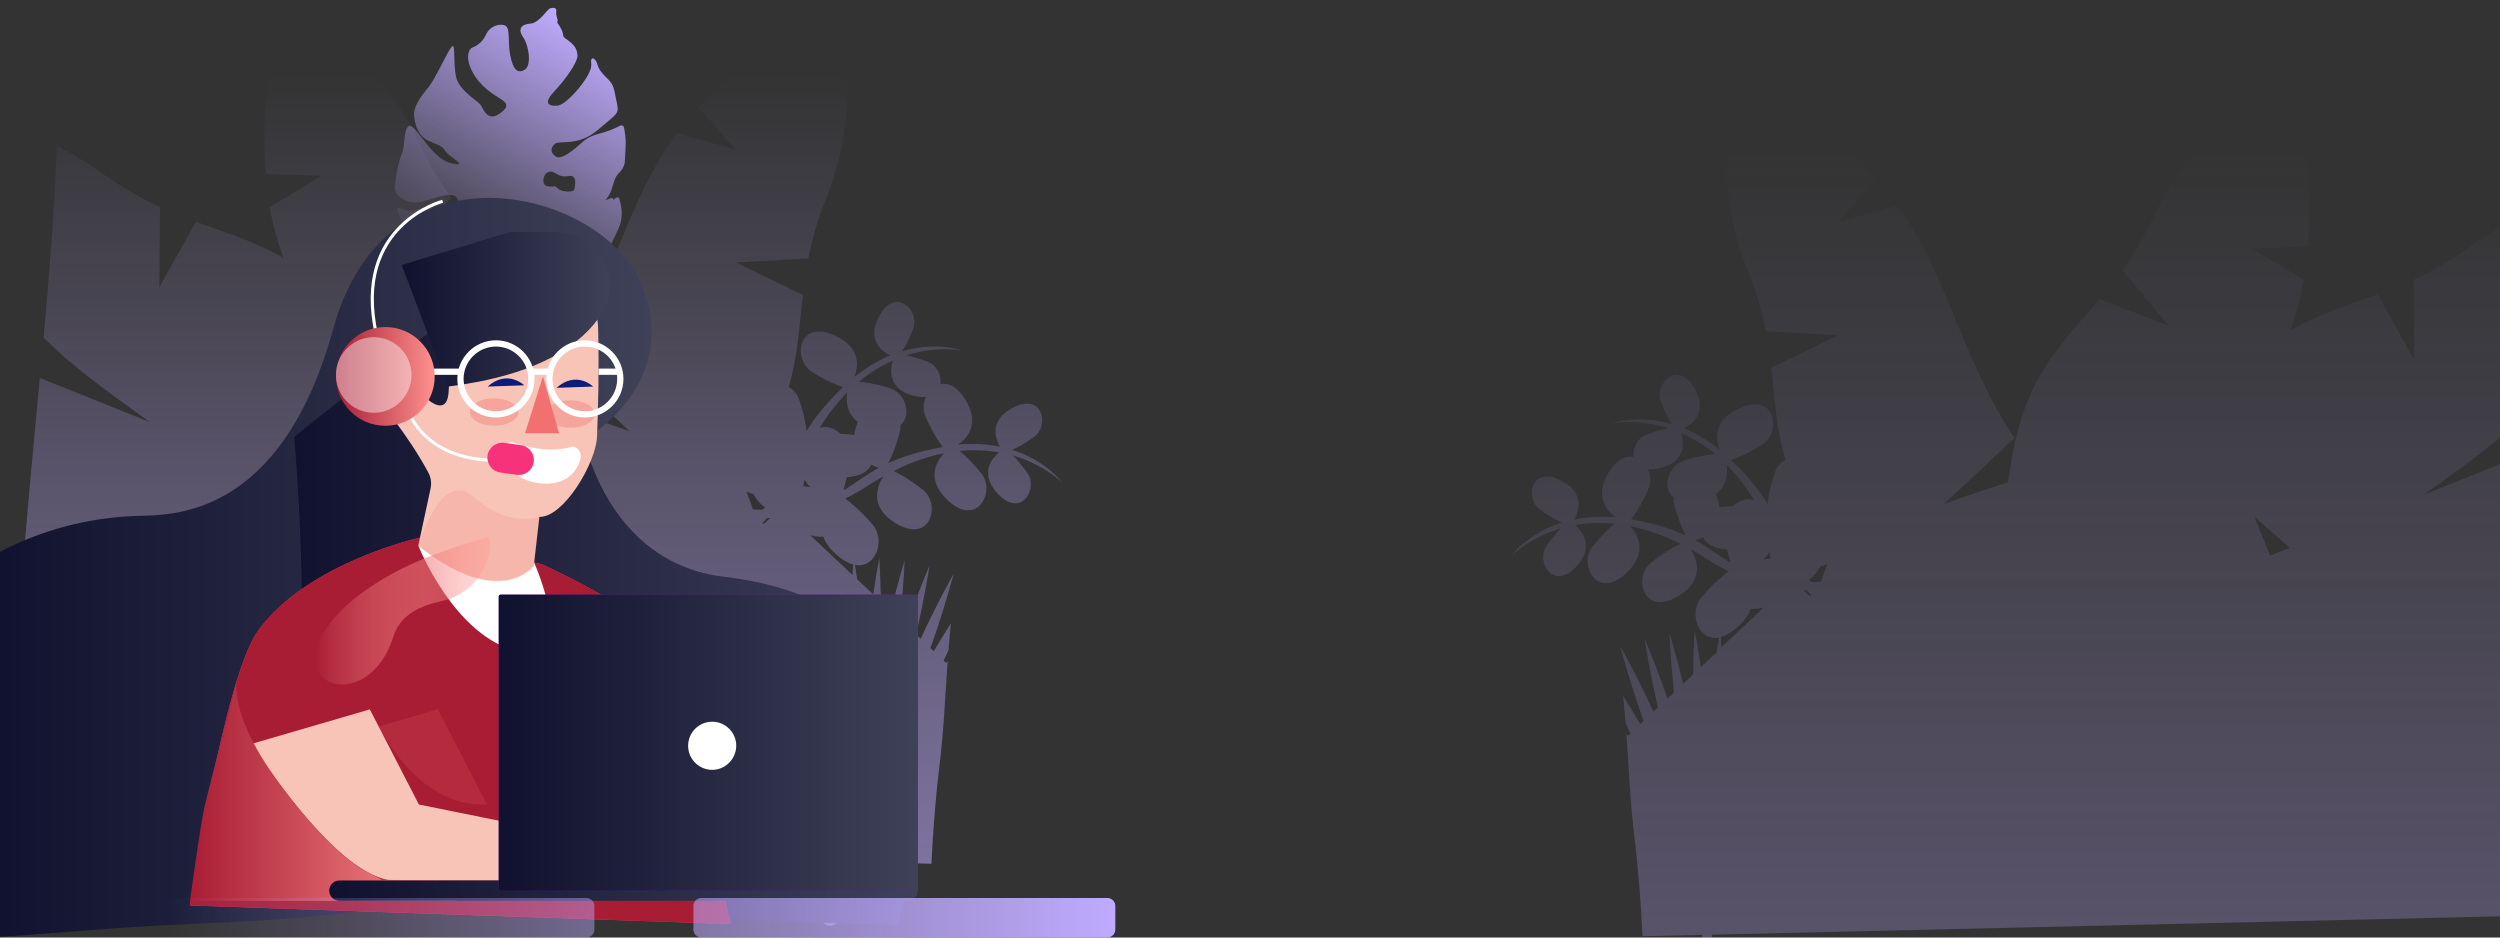 <?xml version="1.0" encoding="utf-8"?>
<!-- Generator: Adobe Illustrator 25.2.0, SVG Export Plug-In . SVG Version: 6.00 Build 0)  -->
<svg version="1.1" id="Layer_1" xmlns="http://www.w3.org/2000/svg" xmlns:xlink="http://www.w3.org/1999/xlink" x="0px" y="0px"
	 viewBox="0 0 1600 600" style="enable-background:new 0 0 1600 600;" xml:space="preserve">
<rect x="0" y="0" width="1600" height="600" fill="#333333" stroke="none"/>
<style type="text/css">
	.st0{clip-path:url(#SVGID_2_);}
	.st1{fill:url(#XMLID_34_);}
	.st2{fill:url(#XMLID_35_);}
	.st3{fill:url(#XMLID_36_);}
	.st4{fill:url(#XMLID_37_);}
	.st5{fill:url(#XMLID_39_);}
	.st6{fill:#F7327A;}
	.st7{fill:#A81D34;}
	.st8{fill:#FFFFFF;}
	.st9{fill:#F8C4B7;}
	.st10{fill:#FFAF9F;}
	.st11{opacity:0.37;fill:#F27070;}
	.st12{fill:url(#XMLID_40_);}
	.st13{fill:#F27070;}
	.st14{fill:#0D1C79;}
	.st15{fill:#9ECAEF;}
	.st16{fill:none;stroke:#FFFFFF;stroke-width:2;stroke-miterlimit:10;}
	.st17{fill:url(#XMLID_41_);}
	.st18{opacity:0.44;fill:#FFFFFF;}
	.st19{fill:url(#XMLID_43_);}
	.st20{fill:url(#XMLID_44_);}
	.st21{fill:#691F99;}
	.st22{fill:url(#XMLID_45_);}
	.st23{fill:url(#XMLID_48_);}
	.st24{opacity:0.17;fill:#F27070;}
	.st25{fill:url(#XMLID_50_);}
</style>
<g>
	<defs>
		<rect id="SVGID_1_" x="0" width="1600" height="600"/>
	</defs>
	<clipPath id="SVGID_2_">
		<use xlink:href="#SVGID_1_"  style="overflow:visible;"/>
	</clipPath>
	<g class="st0">
		
			<linearGradient id="XMLID_34_" gradientUnits="userSpaceOnUse" x1="343.446" y1="-16778.932" x2="343.446" y2="-15641.087" gradientTransform="matrix(1 0 0 -1 0 -15784)">
			<stop  offset="0" style="stop-color:#BFABFF"/>
			<stop  offset="0.833" style="stop-color:#BFABFF;stop-opacity:0"/>
		</linearGradient>
		<path id="XMLID_169_" class="st1" d="M601.2,490.6c2.8-22.4,3.7-45.1,5.3-67.6c-0.3,0.4-0.7,0.9-1,1.3l-1.6-1.5
			c1-2.1,2.1-4.3,3.1-6.5c0.5-5.8,1-11.6,1.6-17.4c-3.4,5.3-7.1,11.3-11,17.9l-2.1-2c5.2-14.6,10.2-30.5,14.9-47.6
			c0,0-9.5,16.3-21.2,41.7l-2.9-2.7c3.1-13.8,6.1-28.5,8.6-44.1c0,0-6.7,14.9-14.7,38.4l-4.2-4c1.3-12,2.3-24.6,3-37.9
			c0,0-4,12.5-8.8,32.4l-6.4-6c-0.2-9.1-0.5-18.4-1-28.1c0,0.1-1.8,8.9-3.9,23.5l-10.3-9.6c-0.5-3.1-0.9-6.1-1.4-9.3
			c13.6,2.5,19.5-16,11.5-25.5c-7.9-9.4-15.1-14.9-17.7-16.9c4.7-2.3,9.4-5,14.3-8.2c3.4-2.2,6.8-4.2,10.1-6.1
			c-3.3,5-10.2,19.1,7.9,30.1c22.4,13.5,28.7-12,17.8-21c-9.2-7.6-17-11.4-19.2-12.5c11.6-5.8,22.3-9.4,32.2-11.3
			c-4.6,5-11.9,16.6,2.4,30c19,17.9,30.6-5.6,21.8-16.8c-5.8-7.3-11.1-12.2-14.2-14.7c9.4-0.9,17.8-0.4,25.3,0.9
			c-3.6,2.9-13.4,13-0.9,26.4c15,16.1,26-3,19.2-12.9c-3.5-5.1-6.9-9-9.4-11.5c20.4,6,31.6,17.4,31.6,17.4s-10.1-14-32.1-21
			c3.1-1.4,8.2-4,14.1-8.3c9.7-7,5.8-28.7-13.7-18.6c-15.9,8.2-10.7,20.5-8.3,24.9c-7.7-1.6-16.6-2.3-26.7-1.4
			c5.8-4,14.2-13.2,4.5-28.9c-5.2-8.5-11-10.8-15.8-9.8c0.8-5.4-2.3-11.9-7.8-14.1c-5.8-2.3-10.8-3.6-14.2-4.3
			c20.3-6.4,35.9-3.1,35.9-3.1s-16.2-6-38.4,0.5c1.8-2.9,4.6-7.9,7.1-14.7c4.2-11.2-11.2-27.1-21.8-7.8c-8.6,15.7,2.5,23,7,25.2
			c-7.3,3-15,7.4-22.9,13.8c2.5-6.5,4.5-18.9-12.4-26.5c-23.8-10.8-27.1,15.2-15.2,22.9c9.7,6.3,17.6,9.2,20.3,10.1
			c-11.3,10.8-18.3,19.9-23.3,28.1c-0.4-3.6-1.6-11.2-5-20.8c-1.1-3.2-3.5-5.8-6.4-7.5c5.8-19.9,6.7-38.6,9-58.8l-42.8-20.8
			l46.3-2.6c2.3-11.6,5.7-24,11.1-37.5c20.1-49.6,14-93.4,8.9-114.6l0,0l0-0.1c-0.5-1.9-0.9-3.7-1.4-5.2l0-0.1v0
			c-1.5-5.2-2.6-8-2.6-8S484.3,27.6,447,68.6l23.7,27.1l-37.4-10.6c-32.2,42.7-41.2,98.1-75.3,148.7L403,276c0,0-22-7.8-40.8-13.8
			c-0.6-3.5-1.3-7.1-1.9-11c-8.3-56-32.4-77.5-56.8-106.2L259,162l29.7-35.6c-6.9-9.6-13.6-20.5-19.8-33.8
			c-22.4-48.5-58.6-74.1-77.6-84.8l0,0l-0.1-0.1c-1.7-1-3.3-1.8-4.7-2.6l0,0l0,0c-4.8-2.5-7.6-3.6-7.6-3.6s-13.2,54.5-8.9,109.8
			l35.9,1.2l-33.3,20.1c1.9,11.1,5,21.8,8.7,32.3c-18.7-10.5-36.6-15.9-55.9-23l-23.4,41.9l0.4-51.3c-11.4-5.3-23.4-12-36.4-21.2
			C56,104.1,46,98.3,36.4,93.5c-1.6,41-4.8,81.8-8.5,122.6c20.6,20.5,44.1,36.7,68.1,54.1l-70.5-28.3c-4.4,46.9-9,93.8-12.3,140.8
			C9.6,434.8,9.9,487,7.1,539.1l544.6,12.7c-1.8,16.9-12.2,27.1-27.7,31.3c-0.9,0.3-1.4,1.3-0.8,2.1l3.2,4.7
			c1.4,2.1,4.1,3.1,6.5,2.3c8.1-2.7,24.3-15.6,25.1-40.3l38.1,0.9C597.1,532,598.7,511.3,601.2,490.6z M194.5,309.3l-12.7-5
			l22.7-19.9C204.5,284.4,199.8,295.8,194.5,309.3z M477.7,314.5c1.5,0.8,3,1.4,4.6,1.7c1.8,3.7,4.5,6.5,7.3,8.5
			c-0.5,0.5-1,1-1.5,1.5c-2.1,0-4.2-0.1-6.3-0.2C480.8,322.7,479.5,318.9,477.7,314.5z M489.3,335h-1.6c1.1-1.1,2.2-2.3,3.2-3.5
			c0.7,0,1.4,0.1,2.2,0C491.9,332.5,490.6,333.6,489.3,335z M540.3,313.6c-0.1-0.1-0.1-0.2-0.2-0.3c0,0-0.1-0.1-0.1-0.2
			c0.5-1.8,1.2-4.5,1.9-7.7c9-0.5,13.8-3.8,15.6-8c2.4,1.2,4.4,1.8,5,2C553.5,304.3,547.2,309.4,540.3,313.6z M571.3,230.9
			c-1.3,4.4-3.9,18.3,13.9,22.5c2.9,0.7,5.4,0.8,7.5,0.6c-1.8,3.8-2.2,8.4-0.5,12.4c4.6,10.6,9.5,17.5,11.2,19.7
			c-15.3,2.7-26.3,6.3-34.9,10.3c1.7-3.2,4.9-10.2,7.4-20.1c0.4-1.4,0.4-2.8,0.3-4.2c7.7-6.2,3.3-20.5-6.5-23.6
			c-8.9-2.9-16.1-3.9-20-4.3C557,238.3,564.3,234,571.3,230.9z M542.2,251.1c-0.7,4.8-0.7,13.4,6.8,18.9c-1.3,3.2-2,6-2.3,8.5
			c-0.7-0.2-1.4-0.3-2.1-0.4c-2.3-0.2-4.5-0.4-6.5-0.4c-3.8-3.5-8.8-5.4-13.5-3.9C530.2,264.7,536.2,257.2,542.2,251.1z M515,306.9
			c1,2,2.3,3.6,3.7,4.9c-1.7-0.3-3.2-0.5-4.6-0.7C514.4,309.7,514.7,308.4,515,306.9z M545.6,368l-27.1-25.5c1,0.2,1.9,0.5,3.1,0.7
			c1.9,0.3,3.7,0.3,5.3,0.3c1.4,3.7,4,7.6,8.5,11.6c3.9,3.4,7.4,5.3,10.6,6.2C545.9,363.1,545.7,365.3,545.6,368z"/>
		
			<linearGradient id="XMLID_35_" gradientUnits="userSpaceOnUse" x1="1406.71" y1="-16825.231" x2="1406.71" y2="-15687.387" gradientTransform="matrix(-1 0 0 -1 2710.562 -15784)">
			<stop  offset="0" style="stop-color:#BFABFF;stop-opacity:0.5"/>
			<stop  offset="0.833" style="stop-color:#BFABFF;stop-opacity:0"/>
		</linearGradient>
		<path id="XMLID_1_" class="st2" d="M1051.2,599.2l38.1-0.9c0.8,24.7,17,37.5,25.1,40.3c2.4,0.8,5.1-0.1,6.5-2.3l3.2-4.7
			c0.5-0.8,0.1-1.9-0.8-2.1c-15.5-4.2-25.9-14.5-27.7-31.3l544.6-12.7c-2.7-52.1-2.5-104.3-6.1-156.4c-3.3-47-7.9-93.9-12.3-140.8
			l-70.5,28.3c24.1-17.4,47.6-33.6,68.1-54.1c-3.7-40.8-6.8-81.7-8.5-122.6c-9.6,4.8-19.6,10.6-29.8,17.9c-13,9.3-25,15.9-36.4,21.2
			l0.4,51.3l-23.4-41.9c-19.2,7.1-37.2,12.5-55.9,23c3.7-10.6,6.8-21.3,8.7-32.3l-33.3-20.1l35.9-1.2c4.4-55.3-8.9-109.8-8.9-109.8
			s-2.8,1.1-7.6,3.6l0,0l0,0c-1.4,0.7-3,1.6-4.7,2.6l-0.1,0.1l0,0c-19,10.7-55.1,36.3-77.6,84.8c-6.1,13.2-12.8,24.1-19.8,33.8
			l29.7,35.6l-44.4-17c-24.4,28.7-48.5,50.2-56.8,106.2c-0.6,3.9-1.2,7.5-1.9,11c-18.8,5.9-40.8,13.8-40.8,13.8l45.1-42.2
			c-34.1-50.5-43.1-106-75.3-148.7l-37.4,10.6l23.7-27.1c-37.4-41-86.2-68.6-86.2-68.6s-1.1,2.8-2.6,8v0l0,0.1
			c-0.4,1.5-0.9,3.3-1.4,5.2l0,0.1l0,0c-5.2,21.1-11.2,65,8.9,114.6c5.5,13.5,8.9,25.9,11.1,37.5l46.3,2.6l-42.8,20.8
			c2.3,20.2,3.2,38.9,9,58.8c-2.9,1.7-5.3,4.3-6.4,7.5c-3.4,9.6-4.6,17.2-5,20.8c-4.9-8.1-12-17.3-23.3-28.1
			c2.6-0.9,10.6-3.8,20.3-10.1c11.9-7.7,8.6-33.7-15.2-22.9c-16.9,7.7-14.9,20-12.4,26.5c-7.9-6.4-15.6-10.8-22.9-13.8
			c4.5-2.2,15.6-9.6,7-25.2c-10.6-19.2-26-3.4-21.8,7.8c2.5,6.8,5.3,11.8,7.1,14.7c-22.2-6.5-38.4-0.5-38.4-0.5s15.6-3.3,35.9,3.1
			c-3.4,0.7-8.4,2-14.2,4.3c-5.5,2.2-8.6,8.7-7.8,14.1c-4.8-1-10.5,1.3-15.8,9.8c-9.7,15.8-1.2,24.9,4.5,28.9
			c-10.1-0.9-19-0.2-26.7,1.4c2.5-4.3,7.6-16.7-8.3-24.9c-19.5-10.1-23.4,11.6-13.7,18.6c5.9,4.2,11,6.8,14.1,8.3
			c-22,6.9-32.1,21-32.1,21s11.2-11.4,31.6-17.4c-2.5,2.5-5.9,6.3-9.4,11.5c-6.8,9.9,4.3,29,19.2,12.9c12.5-13.4,2.6-23.5-0.9-26.4
			c7.5-1.4,16-1.9,25.3-0.9c-3,2.5-8.4,7.4-14.2,14.7c-8.8,11.2,2.8,34.7,21.8,16.8c14.3-13.4,6.9-25,2.4-30
			c9.9,2,20.7,5.6,32.2,11.3c-2.2,1-10,4.8-19.2,12.5c-11,9-4.6,34.5,17.8,21c18.1-10.9,11.2-25.1,7.9-30.1
			c3.3,1.9,6.7,3.9,10.1,6.1c4.9,3.1,9.6,5.9,14.3,8.2c-2.7,1.9-9.8,7.4-17.7,16.9c-8,9.5-2,27.9,11.5,25.5c-0.5,3.1-1,6.2-1.4,9.3
			l-10.3,9.6c-2.1-14.6-3.9-23.4-3.9-23.5c-0.6,9.7-0.9,19-1,28.1l-6.4,6c-4.8-20-8.8-32.4-8.8-32.4c0.6,13.3,1.7,25.9,3,37.9
			l-4.2,4c-8-23.4-14.7-38.4-14.7-38.4c2.5,15.7,5.4,30.4,8.6,44.1l-2.9,2.7c-11.6-25.4-21.2-41.7-21.2-41.7
			c4.6,17.1,9.7,33,14.9,47.6l-2.1,2c-3.9-6.6-7.6-12.6-11-17.9c0.6,5.8,1.1,11.6,1.6,17.4c1,2.2,2.1,4.4,3.1,6.5l-1.6,1.5
			c-0.3-0.4-0.7-0.9-1-1.3c1.6,22.6,2.5,45.2,5.3,67.6C1048.6,557.6,1050.2,578.3,1051.2,599.2z M1442.8,330.7l22.7,19.9l-12.7,5
			C1447.5,342.1,1442.8,330.7,1442.8,330.7z M1165.5,372.3c-2.1,0.1-4.2,0.2-6.3,0.2c-0.5-0.5-1-1-1.5-1.5c2.9-2,5.5-4.8,7.3-8.5
			c1.5-0.4,3-0.9,4.6-1.7C1167.8,365.2,1166.5,369,1165.5,372.3z M1154.2,377.8c0.7,0,1.5,0,2.2,0c1.1,1.2,2.1,2.4,3.2,3.5h-1.6
			C1156.7,379.9,1155.4,378.8,1154.2,377.8z M1084.9,345.7c0.6-0.2,2.6-0.8,5-2c1.8,4.2,6.5,7.5,15.6,8c0.7,3.2,1.3,5.9,1.9,7.7
			c0,0.1-0.1,0.1-0.1,0.2c-0.1,0.1-0.1,0.2-0.2,0.3C1100.1,355.7,1093.8,350.6,1084.9,345.7z M1097.6,290.5
			c-3.9,0.4-11.1,1.4-20,4.3c-9.7,3.1-14.2,17.3-6.5,23.6c-0.1,1.4,0,2.8,0.3,4.2c2.5,9.9,5.8,16.9,7.4,20.1
			c-8.6-4-19.6-7.7-34.9-10.3c1.7-2.2,6.6-9.1,11.2-19.7c1.7-4,1.3-8.6-0.5-12.4c2.1,0.2,4.6,0.1,7.5-0.6
			c17.9-4.2,15.3-18,13.9-22.5C1083,280.3,1090.3,284.6,1097.6,290.5z M1122.6,320c-4.7-1.4-9.7,0.4-13.5,3.9
			c-2,0.1-4.2,0.2-6.5,0.4c-0.7,0.1-1.4,0.2-2.1,0.4c-0.3-2.5-1-5.3-2.3-8.5c7.5-5.5,7.5-14.1,6.8-18.9
			C1111.1,303.5,1117.1,311,1122.6,320z M1133.2,357.4c-1.4,0.2-2.9,0.4-4.6,0.7c1.4-1.3,2.7-2.9,3.7-4.9
			C1132.6,354.7,1132.9,356,1133.2,357.4z M1101.3,407.6c3.2-0.8,6.7-2.7,10.6-6.2c4.6-4,7.2-7.9,8.5-11.6c1.6,0,3.4-0.1,5.3-0.3
			c1.2-0.2,2-0.5,3.1-0.7l-27.1,25.5C1101.6,411.6,1101.4,409.4,1101.3,407.6z"/>
		
			<linearGradient id="XMLID_36_" gradientUnits="userSpaceOnUse" x1="202.259" y1="-245.912" x2="202.259" y2="-32.732" gradientTransform="matrix(0.861 0.508 -0.508 0.861 83.338 130.102)">
			<stop  offset="0" style="stop-color:#BFABFF"/>
			<stop  offset="0.833" style="stop-color:#BFABFF;stop-opacity:0"/>
		</linearGradient>
		<path id="XMLID_87_" class="st3" d="M252.7,121.2c0.2,4.4,8.3,9.5,15.9,8.1c7.6-1.4,20.1-7.2,23.4-3.1c3.3,4.1,0.3,8.8-5,8.9
			c-5.4,0.1-9.6-2.9-13.8-2.5c-4.3,0.4-7.8,2.6-12,2.3c-4.2-0.3-6.4-3.6-7-1c-0.5,2.6,4.7,10.2,8.6,15.1c3.9,4.9,1.4,5.8,5,6.6
			c3.6,0.9,5.9-0.5,9.5-1.8c3.5-1.4,7.5-1.4,12.9,3c5.5,4.3,14.8-6,16.5-8c1.4-1.7,2.9,0.4,4.7,0.8c-16.9,26.4-40.2,34.6-50.6,37
			c-2.5,0.6-4.4,3-4.1,5.6c0.3,3,3.1,5,6,4.5c9.5-1.8,31.6-10.1,53.6-46.6c0.6,0.5,1,1.1,1.2,1.9c0.8,3.6,2.9,8.5,8.5,11.3
			c0.7,0.4,1.3,1,1.6,1.7c1.5,3.8,6.6,15.2,14.9,14.1c4.7-0.6,9.3-2.3,12.8-3.8c2.2-1,2.6-3.7,1.2-5.3c3.4,1.4,7.4,2.5,12.2,3.1
			c15.6,1.9,23.4-18.8,27.3-27.2c3.9-8.4,0.7-17,0.4-18.6c-0.2-1.6-2.4-1.2-3.9,1c0,0,1.3-3.2-4.5-0.3c-0.3,0.1-0.5,0.3-0.8,0.5
			c1.3-1.6,2.4-3.1,3-4.4c2.3-4.4,2.3-9,5.1-12.4c0.1-0.1,0.2-0.2,0.3-0.4c0.8-0.7,4.2-4.1,4.3-8.1c0.1-4.6,1.1-10.7,0.2-17.1
			c-0.2-1.6-0.4-2.8-0.6-3.7l0,0c0,0,0-1.3-0.8-1.9c-0.1-0.1-0.2-0.1-0.4-0.2c0,0,0,0,0,0c0,0-0.1,0-0.1,0c-0.1,0-0.2,0-0.3,0
			c-1.2-0.1-2.9,1.1-2.9,1.1s-4.1,2-8.5,3.3c-0.7,0.2-1.4,0.4-2.1,0.6c0,0-0.1,0-0.1,0c-1.6,0.4-3.1,0.9-4.4,1.4
			c-1.5,0.5-2.9,1.2-4.2,2c-0.1,0-0.1,0.1-0.1,0.1l0,0c-0.7,0.5-1.4,1-2.1,1.5c-5.6,5-14.1,12.6-17.9,9.8c-3.8-2.8-3.1-5.7-0.4-8.1
			c2.6-2.4,14.7,2.1,27.6-9c12.9-11.1,13.6-9.9,11.8-18.1c-1.8-8.1-1.4-10.4-6.2-15c-4.8-4.6-5.4-6.5-6.3-9.4
			c-0.9-2.9-4.5-5.7-3.7,0.8c0.8,6.5-15.4,25.8-21.5,26.3c-6,0.5-9.3-1.6-2.1-9.2c7.2-7.6,15.1-18.8,14.8-23.1
			c-0.3-4.3-2.4-6.9-6.5-9.8c-4.2-2.9-1.6-2-3.7-6.5c-2.1-4.4-3.1-3.9-2.6-5.4c0.4-1.5-1.1-3.1-0.8-6c0.4-2.9-1.7-2.8-3.8-2.3
			c-2.1,0.5-6.9,9.4-12.7,9.8c-5.8,0.4-8.4,3.4-4.7,8.7c3.7,5.3,5.5,18,1.2,20.7c-4.3,2.8-7.5,0.7-9.4-8.8c-1.8-9.5,0-16.8-2.8-19
			c-2.8-2.1-10.2-0.5-12.8,5.5c-2.6,5.9-7.5,7.8-9,8.4c-1.5,0.6-4.8,5.5,0.3,15.3c5.1,9.8,14.1,14.8,17.3,16.9
			c3.2,2.2,8,4.4,0.2,9.9c-7.8,5.4-10.3-2.6-12-5.3c-1.7-2.7-14-9.4-15.9-18.1c-1.9-8.7-0.4-20.4-2.3-19.8
			c-1.6,0.5-7.6,13.7-12.4,21.9c-0.7,1-1.6,2.4-2.6,4c-0.3,0.4-0.5,0.7-0.8,1c-4.8,5.6-9.3,12.1-8.8,17.6
			c0.5,5.5,2.4,13.4,10.1,16.5c7.8,3.2,7.9,3.3,10.2,6.6c2.3,3.3,15.9,10.4,3.1,7.3c-12.8-3.1-23-26.5-26.8-23.7
			c-3.8,2.9-2,13.1-4.7,18.4C254.7,104.5,252.5,116.8,252.7,121.2z M368.1,115c0,0,0.3,6-1.1,7c-1.3,1-7.9,0.9-10.1-1.5
			c-2.1-2.4-2.2-0.3-6.9-1.4c-4.7-1.1-1.6-13,5.7-8.1C363,115.7,365.5,109.5,368.1,115z"/>
		<g id="XMLID_89_">
			<linearGradient id="XMLID_37_" gradientUnits="userSpaceOnUse" x1="-7.769" y1="363.347" x2="417.104" y2="363.347">
				<stop  offset="0" style="stop-color:#0F112E"/>
				<stop  offset="1" style="stop-color:#3F4158"/>
			</linearGradient>
			<path id="XMLID_114_" class="st4" d="M409.7,180.1c-26.7-59.4-162.5-93.2-196.5,30.5C179.2,334.2,106.7,329.4,87,330.2
				c-32,1.2-61.3,9.5-87.5,23.2C-3,435.6-6.5,517.8-7.8,600c34.9-2,69.8-5.4,104.7-7.4c35.6-2,71.4-2.8,107-6.4
				c17.2-1.7,34.1-4.7,51.4-5.5c16.3-0.8,32.5-1,48.2-5.8c3.8-1.2,6.9-0.3,9.1,1.7c13.8-23.3,21.4-47.1,20.5-67.6
				c-3.3-76.2,49.2-233.6,49.2-233.6S436.4,239.5,409.7,180.1z"/>
			<linearGradient id="XMLID_39_" gradientUnits="userSpaceOnUse" x1="181.372" y1="382.667" x2="587.377" y2="382.667">
				<stop  offset="0" style="stop-color:#0F112E"/>
				<stop  offset="1" style="stop-color:#3F4158"/>
			</linearGradient>
			<path id="XMLID_49_" class="st5" d="M290.6,584.1c36.7,1.8,73.6,1,110.3,2.1c57.9,1.7,115.7,4.5,173.6,5.7
				c8.5-28.5,13.7-56.1,12.7-79.3c-4-95.5-44.7-134.1-124.6-143.6c-19.5-2.3-90.9-15.7-97.8-143.7c-1.1-20.6-5.7-37.7-12.6-51.8
				c-14.9,1.6-30.4,11.4-42.2,18.2c-18.4,10.6-36.6,21.2-53.3,34.4c-20.4,16.1-41.3,31.6-61.5,47.9c-2.3,1.9-4.6,3.7-6.9,5.6
				c4.1,49.9,10.4,156.4-4.1,211.7c-6.3,23.9-1.6,55.3,11.7,86.4C227.5,579.1,259,582.5,290.6,584.1z"/>
			<path id="XMLID_42_" class="st6" d="M269.2,344c0,0-71.8,15.6-103.9,59.5c-22.2,30.4-43.7,176-43.7,176l346.1,11.9
				c0,0-40.1-167.9-50.6-185.6c-10.5-17.7-70.4-44.7-70.4-44.7L269.2,344z"/>
			<path id="XMLID_84_" class="st7" d="M269.2,344c0,0-71.8,15.6-103.9,59.5c-22.2,30.4-43.7,176-43.7,176l346.1,11.9
				c0,0-40.1-167.9-50.6-185.6c-10.5-17.7-70.4-44.7-70.4-44.7L269.2,344z"/>
			<path id="XMLID_86_" class="st8" d="M267.8,349.4c0,0,22.8,57.7,63.2,67.3c40.4,9.6,10.9-56.5,10.9-56.5L267.8,349.4z"/>
			<path id="XMLID_38_" class="st9" d="M364.4,162.2c0,0,17.8,24.5,18.4,48.2c0.7,23.8,0,51.9-0.7,69c-0.7,17.1-21.5,51.9-36.9,51.4
				l-3.6,31.4c0,0-22,28.5-73.9-13l7.9-36.7c0.7-3.4,0.2-7-1.5-10.1l0,0c-6.5-12.1-14.2-23.4-22.4-34.4c-3.7-5-6.6-12.2-3-20.9
				c7-17.1,23.3-15.5,25.5,8.9c0,0,12.7,11.3,13-6.8c0.3-18.1,12.9-22.9,5-40.4c-7.9-17.4-3.2-33.6,15.9-33.7
				C327.3,175.2,350.3,172.4,364.4,162.2z"/>
			<path id="XMLID_28_" class="st10" d="M269,251.7c1.4,0.8,3.1-0.4,2.7-1.9c-0.6-2.4-2.1-4.6-5.2-4.9c-6.9-0.6-10.8,9.2-9.2,14.2
				c1.7,5,6.7,8,10,4.4c3.3-3.6-4.5-5-4.2-8.5C263.6,250.6,266.6,250.4,269,251.7z"/>
			<ellipse id="XMLID_9_" class="st11" cx="316.3" cy="263.7" rx="15.5" ry="8.8"/>
			<ellipse id="XMLID_98_" class="st11" cx="365.1" cy="265" rx="15.5" ry="8.8"/>
			<linearGradient id="XMLID_40_" gradientUnits="userSpaceOnUse" x1="257.071" y1="198.007" x2="390.503" y2="198.007">
				<stop  offset="0" style="stop-color:#0F112E"/>
				<stop  offset="1" style="stop-color:#3F4158"/>
			</linearGradient>
			<path id="XMLID_18_" class="st12" d="M385.4,200.2c-12.6,20.1-40.3,40-98.9,47.2l-29.4-77.8l69.1-21.1h29.9
				C382.6,148.6,399.5,177.8,385.4,200.2z"/>
			<g id="XMLID_12_">
				<path id="XMLID_13_" class="st8" d="M317.4,267.2c-13.6,0-24.7-11.1-24.7-24.7c0-13.6,11.1-24.7,24.7-24.7
					c13.6,0,24.7,11.1,24.7,24.7C342.1,256.1,331,267.2,317.4,267.2z M317.4,221.8c-11.4,0-20.7,9.3-20.7,20.7
					c0,11.4,9.3,20.7,20.7,20.7c11.4,0,20.7-9.3,20.7-20.7C338.1,231.1,328.8,221.8,317.4,221.8z"/>
			</g>
			<g id="XMLID_11_">
				<path id="XMLID_159_" class="st8" d="M374.3,267.2c-13.6,0-24.7-11.1-24.7-24.7c0-13.6,11.1-24.7,24.7-24.7
					c13.6,0,24.7,11.1,24.7,24.7C399,256.1,387.9,267.2,374.3,267.2z M374.3,221.8c-11.4,0-20.7,9.3-20.7,20.7
					c0,11.4,9.3,20.7,20.7,20.7c11.4,0,20.7-9.3,20.7-20.7C395.1,231.1,385.7,221.8,374.3,221.8z"/>
			</g>
			<g id="XMLID_75_">
				<rect id="XMLID_14_" x="271.4" y="235.9" class="st8" width="23.8" height="4"/>
			</g>
			<g id="XMLID_77_">
				<rect id="XMLID_157_" x="339.6" y="235.9" class="st8" width="11.9" height="4"/>
			</g>
			<g id="XMLID_10_">
				<rect id="XMLID_156_" x="383.1" y="235.9" class="st8" width="13.5" height="4"/>
			</g>
			<path id="XMLID_19_" class="st8" d="M329,283.3c8.2,2.8,23.2,6.8,36.7,2.6c3-0.9,6.9,3.2,5.8,7.7c-2.4,9.8-11.7,18.7-29.3,15.2
				c-11.2-2.3-16.9-9.2-19.3-14.3C320.1,288.9,323,281.3,329,283.3z"/>
			<polygon id="XMLID_27_" class="st13" points="347.5,240.9 357.8,277.3 336,277.3 			"/>
			<path id="XMLID_29_" class="st14" d="M379.6,247.4c0,0-10.7-10.5-23.4,0.8"/>
			<path id="XMLID_85_" class="st14" d="M335.5,246.6c0,0-10.7-10.5-23.4,0.8"/>
			<g id="XMLID_120_">
				<g id="XMLID_184_">
					<path id="XMLID_235_" class="st9" d="M161.3,476c0,0,54.2,87.6,91.9,87.6c37.7,0,127.9,0,127.9,0l9.3-24l-122.3-24.7
						l-31.4-60.9L161.3,476z"/>
				</g>
				<g id="XMLID_79_">
					<path id="XMLID_234_" class="st15" d="M428.7,534.8h42.8c13.2,0,24.1,10.8,24.1,24.1l0,0c0,2.2-1.8,4-4,4h-78.2
						c-2.2,0-4-1.8-4-4v-4.8C409.3,543.5,418,534.8,428.7,534.8z"/>
				</g>
				<g id="XMLID_196_">
					<path id="XMLID_233_" class="st15" d="M409.3,538.9c0,0,26.5-10.3,52.3-4.2c7.5,1.8,13.1,4.5,17.3,7.3c7.8,5.3,4.9,17.4-4.4,19
						c-5.6,1-11.9,1.8-17.5,1.8c-14.9,0-61.3,0-61.3,0L409.3,538.9z"/>
				</g>
				<g id="XMLID_74_">
					<path id="XMLID_78_" class="st15" d="M409.3,538.9c0,0,8-15,33.1-13.7c25.1,1.3,28.4,8.3,26.8,11
						C467.5,539,409.3,538.9,409.3,538.9z"/>
				</g>
			</g>
			<g id="XMLID_15_">
				<path id="XMLID_148_" class="st16" d="M283.3,128.8c0,0-58,15.1-42.4,85.3"/>
				<path id="XMLID_158_" class="st16" d="M263,266.6c0,0,12.5,30.8,60.8,27.8"/>
				<path id="XMLID_154_" class="st6" d="M330.8,303.9l-10.6-1.5c-5.2-0.7-8.9-5.6-8.2-10.8l0,0c0.7-5.2,5.6-8.9,10.8-8.2l10.6,1.5
					c5.2,0.7,8.9,5.6,8.2,10.8l0,0C340.9,300.9,336,304.6,330.8,303.9z"/>
				<linearGradient id="XMLID_41_" gradientUnits="userSpaceOnUse" x1="215.015" y1="240.912" x2="278.171" y2="240.912">
					<stop  offset="0" style="stop-color:#A81D34"/>
					<stop  offset="1" style="stop-color:#FF928E"/>
				</linearGradient>
				<circle id="XMLID_141_" class="st17" cx="246.6" cy="240.9" r="31.6"/>
				
					<ellipse id="XMLID_155_" transform="matrix(0.598 -0.801 0.801 0.598 -96.079 288.208)" class="st18" cx="239.3" cy="239.9" rx="24.2" ry="24.2"/>
			</g>
			<linearGradient id="XMLID_43_" gradientUnits="userSpaceOnUse" x1="121.625" y1="506.003" x2="292.522" y2="506.003">
				<stop  offset="0" style="stop-color:#A81D34"/>
				<stop  offset="1" style="stop-color:#FF928E"/>
			</linearGradient>
			<path id="XMLID_2_" class="st19" d="M151.7,435.5c0,0-8,26.5,43.1,86.3c25.4,29.7,39.4,35.8,39.4,35.8l10.2,5.4l36.9,0.6l11.3,13
				H121.6c0,0,6.1-45.8,9.5-61.1C134.6,500.2,151.7,435.5,151.7,435.5z"/>
			<g id="XMLID_47_">
				<linearGradient id="XMLID_44_" gradientUnits="userSpaceOnUse" x1="210.69" y1="570.058" x2="587.377" y2="570.058">
					<stop  offset="0" style="stop-color:#0F112E"/>
					<stop  offset="1" style="stop-color:#3F4158"/>
				</linearGradient>
				<path id="XMLID_46_" class="st20" d="M580.9,576.5H217.2c-3.6,0-6.5-2.9-6.5-6.5l0,0c0-3.6,2.9-6.5,6.5-6.5h363.7
					c3.6,0,6.5,2.9,6.5,6.5v0C587.4,573.6,584.5,576.5,580.9,576.5z"/>
				<path id="XMLID_25_" class="st21" d="M586.3,570.1h-266c-0.6,0-1.1-0.5-1.1-1.1V381.7c0-0.6,0.5-1.1,1.1-1.1h266
					c0.6,0,1.1,0.5,1.1,1.1V569C587.4,569.6,586.9,570.1,586.3,570.1z"/>
				
					<linearGradient id="XMLID_45_" gradientUnits="userSpaceOnUse" x1="319.272" y1="-16259.366" x2="587.377" y2="-16259.366" gradientTransform="matrix(1 0 0 -1 0 -15784)">
					<stop  offset="0" style="stop-color:#0F112E"/>
					<stop  offset="1" style="stop-color:#3F4158"/>
				</linearGradient>
				<path id="XMLID_83_" class="st22" d="M586.3,570.1h-266c-0.6,0-1.1-0.5-1.1-1.1V381.7c0-0.6,0.5-1.1,1.1-1.1h266
					c0.6,0,1.1,0.5,1.1,1.1V569C587.4,569.6,586.9,570.1,586.3,570.1z"/>
				<path id="XMLID_16_" class="st8" d="M455.8,492.7L455.8,492.7c-8.5,0-15.4-6.9-15.4-15.4l0,0c0-8.5,6.9-15.4,15.4-15.4l0,0
					c8.5,0,15.4,6.9,15.4,15.4l0,0C471.1,485.8,464.2,492.7,455.8,492.7z"/>
			</g>
			
				<linearGradient id="XMLID_48_" gradientUnits="userSpaceOnUse" x1="-1024.718" y1="266.771" x2="-295.829" y2="266.771" gradientTransform="matrix(-1 0 0 -1 -310.964 854.081)">
				<stop  offset="0" style="stop-color:#BFABFF"/>
				<stop  offset="0.833" style="stop-color:#BFABFF;stop-opacity:0"/>
			</linearGradient>
			<path id="XMLID_91_" class="st23" d="M448.9,574.7h259.8c2.8,0,5.1,2.3,5.1,5.1v15.1c0,2.8-2.3,5.1-5.1,5.1H448.9
				c-2.8,0-5.1-2.3-5.1-5.1v-15.1C443.8,577,446.1,574.7,448.9,574.7z M-15.1,579.8v15.1c0,2.8,2.3,5.1,5.1,5.1h385.3
				c2.8,0,5.1-2.3,5.1-5.1v-15.1c0-2.8-2.3-5.1-5.1-5.1H-10.1C-12.9,574.7-15.1,577-15.1,579.8z"/>
			<path id="XMLID_102_" class="st24" d="M345.3,330.9c0,0-20.5,6.8-41.8-12.6c-21.3-19.4-35.7,31-35.7,31s47.3,41.5,73.9,13
				L345.3,330.9z"/>
		</g>
		
			<linearGradient id="XMLID_50_" gradientUnits="userSpaceOnUse" x1="201.486" y1="-16175.074" x2="313.514" y2="-16175.074" gradientTransform="matrix(1 0 0 -1 0 -15784)">
			<stop  offset="0" style="stop-color:#A81D34"/>
			<stop  offset="0.139" style="stop-color:#BA3547;stop-opacity:0.903"/>
			<stop  offset="0.401" style="stop-color:#D85D65;stop-opacity:0.719"/>
			<stop  offset="0.641" style="stop-color:#ED7A7C;stop-opacity:0.551"/>
			<stop  offset="0.849" style="stop-color:#FA8C89;stop-opacity:0.406"/>
			<stop  offset="1" style="stop-color:#FF928E;stop-opacity:0.3"/>
		</linearGradient>
		<path id="XMLID_146_" class="st25" d="M281.1,353.9c0,0-45.8,14.7-69.4,44.3c-33.1,41.4,24.1,60,40.2,8.9
			c4.3-13.8,17.4-19.5,30.4-22.3c15.1-3.3,27.3-14.7,30.5-29.8c0.9-4.1,1-8.1-0.1-11.1C312.7,344,299.3,346.7,281.1,353.9z"/>
		<path id="XMLID_145_" class="st24" d="M242.6,464.9c0,0,24.7,52.4,69,49.9l-31.4-60.9L242.6,464.9z"/>
	</g>
</g>
</svg>